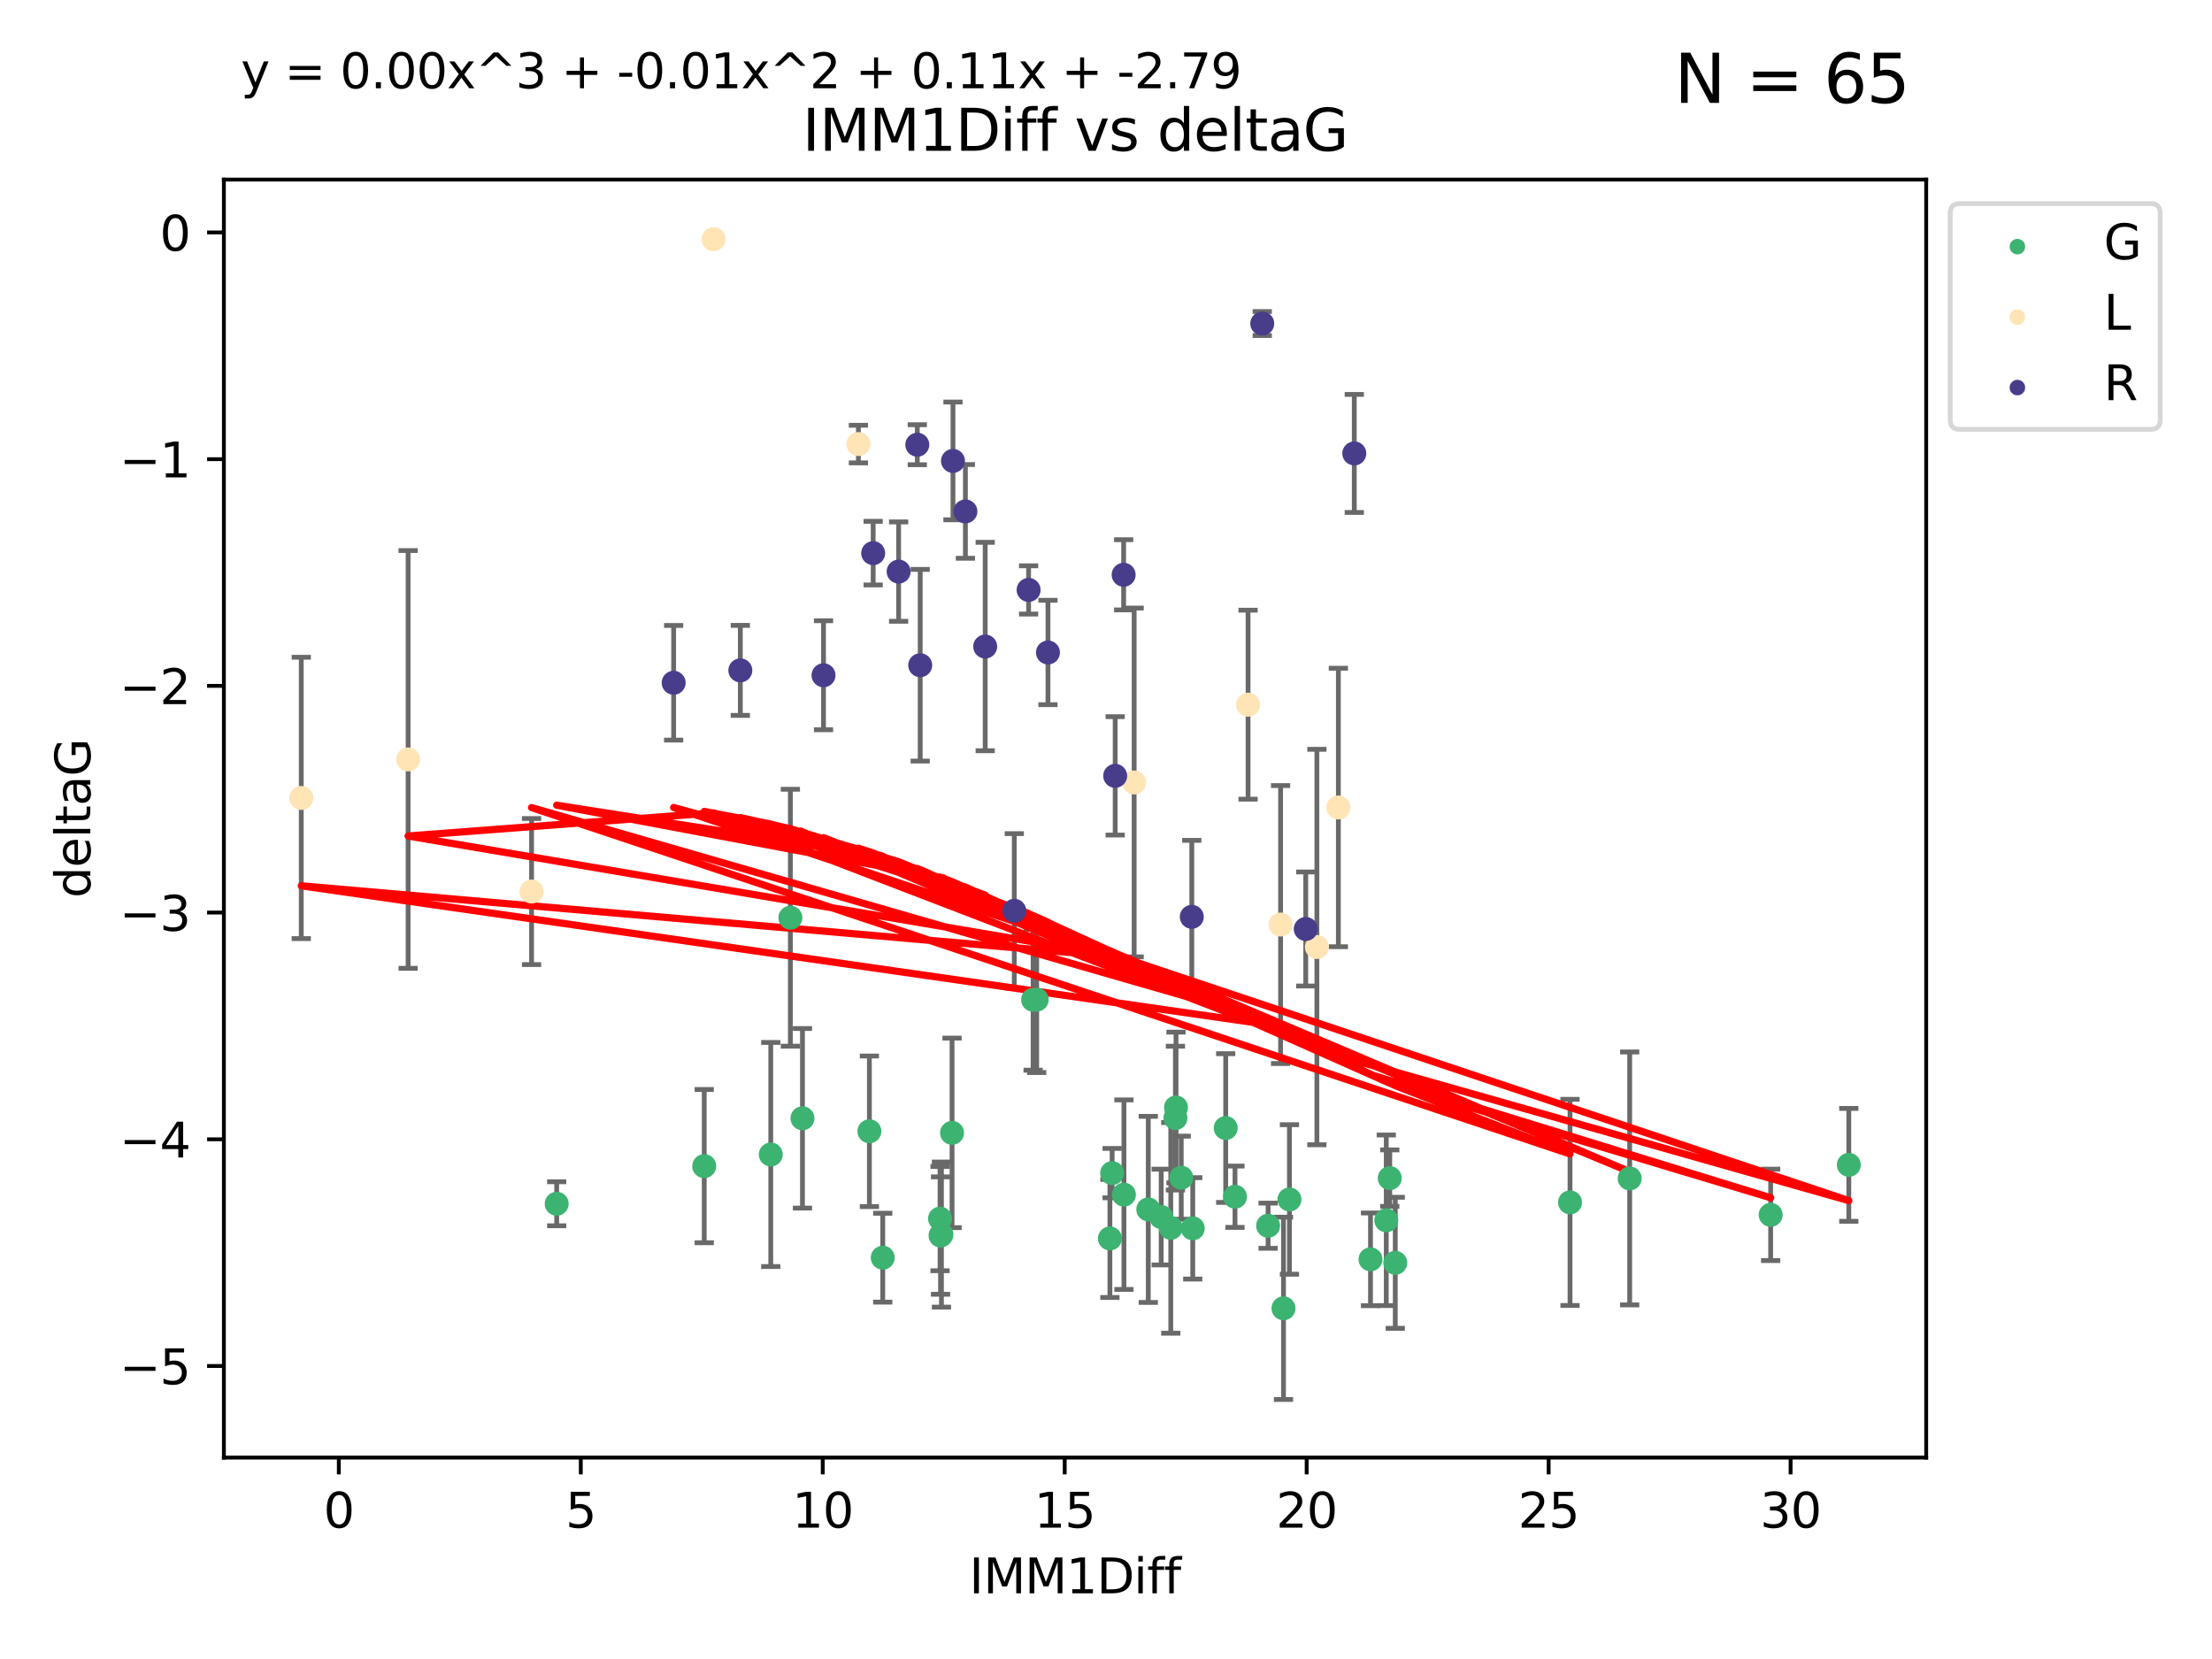 <?xml version="1.0" encoding="utf-8" standalone="no"?>
<!DOCTYPE svg PUBLIC "-//W3C//DTD SVG 1.1//EN"
  "http://www.w3.org/Graphics/SVG/1.1/DTD/svg11.dtd">
<svg xmlns:xlink="http://www.w3.org/1999/xlink" width="460.8pt" height="345.6pt" viewBox="0 0 460.8 345.6" xmlns="http://www.w3.org/2000/svg" version="1.1">
 <defs>
  <style type="text/css">*{stroke-linejoin: round; stroke-linecap: butt}</style>
 </defs>
 <g id="figure_1">
  <g id="patch_1">
   <path d="M 0 345.6 
L 460.8 345.6 
L 460.8 0 
L 0 0 
z
" style="fill: #ffffff"/>
  </g>
  <g id="axes_1">
   <g id="patch_2">
    <path d="M 46.64 303.64 
L 401.26 303.64 
L 401.26 37.411 
L 46.64 37.411 
z
" style="fill: #ffffff"/>
   </g>
   <g id="PathCollection_1">
    <defs>
     <path id="m9e70b635ce" d="M 0 1.118 
C 0.297 1.118 0.581 1 0.791 0.791 
C 1 0.581 1.118 0.297 1.118 0 
C 1.118 -0.297 1 -0.581 0.791 -0.791 
C 0.581 -1 0.297 -1.118 0 -1.118 
C -0.297 -1.118 -0.581 -1 -0.791 -0.791 
C -1 -0.581 -1.118 -0.297 -1.118 0 
C -1.118 0.297 -1 0.581 -0.791 0.791 
C -0.581 1 -0.297 1.118 0 1.118 
z
" style="stroke: #3cb371"/>
    </defs>
    <g clip-path="url(#pdbd3840793)">
     <use xlink:href="#m9e70b635ce" x="196.121" y="257.182" style="fill: #3cb371; stroke: #3cb371"/>
     <use xlink:href="#m9e70b635ce" x="115.967" y="250.768" style="fill: #3cb371; stroke: #3cb371"/>
     <use xlink:href="#m9e70b635ce" x="183.893" y="261.999" style="fill: #3cb371; stroke: #3cb371"/>
     <use xlink:href="#m9e70b635ce" x="160.565" y="240.501" style="fill: #3cb371; stroke: #3cb371"/>
     <use xlink:href="#m9e70b635ce" x="146.704" y="242.922" style="fill: #3cb371; stroke: #3cb371"/>
     <use xlink:href="#m9e70b635ce" x="267.374" y="272.546" style="fill: #3cb371; stroke: #3cb371"/>
     <use xlink:href="#m9e70b635ce" x="239.208" y="251.943" style="fill: #3cb371; stroke: #3cb371"/>
     <use xlink:href="#m9e70b635ce" x="231.677" y="244.382" style="fill: #3cb371; stroke: #3cb371"/>
     <use xlink:href="#m9e70b635ce" x="257.273" y="249.3" style="fill: #3cb371; stroke: #3cb371"/>
     <use xlink:href="#m9e70b635ce" x="327.064" y="250.479" style="fill: #3cb371; stroke: #3cb371"/>
     <use xlink:href="#m9e70b635ce" x="290.661" y="263.065" style="fill: #3cb371; stroke: #3cb371"/>
     <use xlink:href="#m9e70b635ce" x="264.168" y="255.34" style="fill: #3cb371; stroke: #3cb371"/>
     <use xlink:href="#m9e70b635ce" x="195.93" y="257.388" style="fill: #3cb371; stroke: #3cb371"/>
     <use xlink:href="#m9e70b635ce" x="246.073" y="245.332" style="fill: #3cb371; stroke: #3cb371"/>
     <use xlink:href="#m9e70b635ce" x="241.899" y="253.533" style="fill: #3cb371; stroke: #3cb371"/>
     <use xlink:href="#m9e70b635ce" x="268.614" y="249.871" style="fill: #3cb371; stroke: #3cb371"/>
     <use xlink:href="#m9e70b635ce" x="215.961" y="208.243" style="fill: #3cb371; stroke: #3cb371"/>
     <use xlink:href="#m9e70b635ce" x="248.472" y="255.891" style="fill: #3cb371; stroke: #3cb371"/>
     <use xlink:href="#m9e70b635ce" x="243.895" y="255.787" style="fill: #3cb371; stroke: #3cb371"/>
     <use xlink:href="#m9e70b635ce" x="285.5" y="262.342" style="fill: #3cb371; stroke: #3cb371"/>
     <use xlink:href="#m9e70b635ce" x="368.86" y="253.075" style="fill: #3cb371; stroke: #3cb371"/>
     <use xlink:href="#m9e70b635ce" x="289.512" y="245.425" style="fill: #3cb371; stroke: #3cb371"/>
     <use xlink:href="#m9e70b635ce" x="181.111" y="235.668" style="fill: #3cb371; stroke: #3cb371"/>
     <use xlink:href="#m9e70b635ce" x="215.215" y="208.261" style="fill: #3cb371; stroke: #3cb371"/>
     <use xlink:href="#m9e70b635ce" x="234.137" y="248.867" style="fill: #3cb371; stroke: #3cb371"/>
     <use xlink:href="#m9e70b635ce" x="244.984" y="230.71" style="fill: #3cb371; stroke: #3cb371"/>
     <use xlink:href="#m9e70b635ce" x="231.213" y="257.991" style="fill: #3cb371; stroke: #3cb371"/>
     <use xlink:href="#m9e70b635ce" x="288.786" y="254.21" style="fill: #3cb371; stroke: #3cb371"/>
     <use xlink:href="#m9e70b635ce" x="385.141" y="242.66" style="fill: #3cb371; stroke: #3cb371"/>
     <use xlink:href="#m9e70b635ce" x="255.337" y="234.993" style="fill: #3cb371; stroke: #3cb371"/>
     <use xlink:href="#m9e70b635ce" x="244.863" y="232.924" style="fill: #3cb371; stroke: #3cb371"/>
     <use xlink:href="#m9e70b635ce" x="164.648" y="191.178" style="fill: #3cb371; stroke: #3cb371"/>
     <use xlink:href="#m9e70b635ce" x="198.329" y="235.999" style="fill: #3cb371; stroke: #3cb371"/>
     <use xlink:href="#m9e70b635ce" x="195.829" y="253.86" style="fill: #3cb371; stroke: #3cb371"/>
     <use xlink:href="#m9e70b635ce" x="339.494" y="245.49" style="fill: #3cb371; stroke: #3cb371"/>
     <use xlink:href="#m9e70b635ce" x="167.168" y="232.96" style="fill: #3cb371; stroke: #3cb371"/>
    </g>
   </g>
   <g id="PathCollection_2">
    <defs>
     <path id="m21f7afe25b" d="M 0 1.118 
C 0.297 1.118 0.581 1 0.791 0.791 
C 1 0.581 1.118 0.297 1.118 0 
C 1.118 -0.297 1 -0.581 0.791 -0.791 
C 0.581 -1 0.297 -1.118 0 -1.118 
C -0.297 -1.118 -0.581 -1 -0.791 -0.791 
C -1 -0.581 -1.118 -0.297 -1.118 0 
C -1.118 0.297 -1 0.581 -0.791 0.791 
C -0.581 1 -0.297 1.118 0 1.118 
z
" style="stroke: #ffe4b5"/>
    </defs>
    <g clip-path="url(#pdbd3840793)">
     <use xlink:href="#m21f7afe25b" x="110.735" y="185.725" style="fill: #ffe4b5; stroke: #ffe4b5"/>
     <use xlink:href="#m21f7afe25b" x="148.65" y="49.825" style="fill: #ffe4b5; stroke: #ffe4b5"/>
     <use xlink:href="#m21f7afe25b" x="85.018" y="158.203" style="fill: #ffe4b5; stroke: #ffe4b5"/>
     <use xlink:href="#m21f7afe25b" x="62.759" y="166.226" style="fill: #ffe4b5; stroke: #ffe4b5"/>
     <use xlink:href="#m21f7afe25b" x="278.806" y="168.208" style="fill: #ffe4b5; stroke: #ffe4b5"/>
     <use xlink:href="#m21f7afe25b" x="266.769" y="192.599" style="fill: #ffe4b5; stroke: #ffe4b5"/>
     <use xlink:href="#m21f7afe25b" x="274.33" y="197.283" style="fill: #ffe4b5; stroke: #ffe4b5"/>
     <use xlink:href="#m21f7afe25b" x="178.822" y="92.507" style="fill: #ffe4b5; stroke: #ffe4b5"/>
     <use xlink:href="#m21f7afe25b" x="236.264" y="163" style="fill: #ffe4b5; stroke: #ffe4b5"/>
     <use xlink:href="#m21f7afe25b" x="259.995" y="146.798" style="fill: #ffe4b5; stroke: #ffe4b5"/>
    </g>
   </g>
   <g id="PathCollection_3">
    <defs>
     <path id="m0fbc14a17a" d="M 0 1.118 
C 0.297 1.118 0.581 1 0.791 0.791 
C 1 0.581 1.118 0.297 1.118 0 
C 1.118 -0.297 1 -0.581 0.791 -0.791 
C 0.581 -1 0.297 -1.118 0 -1.118 
C -0.297 -1.118 -0.581 -1 -0.791 -0.791 
C -1 -0.581 -1.118 -0.297 -1.118 0 
C -1.118 0.297 -1 0.581 -0.791 0.791 
C -0.581 1 -0.297 1.118 0 1.118 
z
" style="stroke: #483d8b"/>
    </defs>
    <g clip-path="url(#pdbd3840793)">
     <use xlink:href="#m0fbc14a17a" x="262.949" y="67.402" style="fill: #483d8b; stroke: #483d8b"/>
     <use xlink:href="#m0fbc14a17a" x="198.521" y="96.017" style="fill: #483d8b; stroke: #483d8b"/>
     <use xlink:href="#m0fbc14a17a" x="140.333" y="142.234" style="fill: #483d8b; stroke: #483d8b"/>
     <use xlink:href="#m0fbc14a17a" x="201.111" y="106.539" style="fill: #483d8b; stroke: #483d8b"/>
     <use xlink:href="#m0fbc14a17a" x="248.271" y="190.994" style="fill: #483d8b; stroke: #483d8b"/>
     <use xlink:href="#m0fbc14a17a" x="181.897" y="115.228" style="fill: #483d8b; stroke: #483d8b"/>
     <use xlink:href="#m0fbc14a17a" x="205.235" y="134.683" style="fill: #483d8b; stroke: #483d8b"/>
     <use xlink:href="#m0fbc14a17a" x="154.224" y="139.652" style="fill: #483d8b; stroke: #483d8b"/>
     <use xlink:href="#m0fbc14a17a" x="187.2" y="119.074" style="fill: #483d8b; stroke: #483d8b"/>
     <use xlink:href="#m0fbc14a17a" x="218.31" y="135.925" style="fill: #483d8b; stroke: #483d8b"/>
     <use xlink:href="#m0fbc14a17a" x="211.293" y="189.737" style="fill: #483d8b; stroke: #483d8b"/>
     <use xlink:href="#m0fbc14a17a" x="214.277" y="122.892" style="fill: #483d8b; stroke: #483d8b"/>
     <use xlink:href="#m0fbc14a17a" x="234.076" y="119.738" style="fill: #483d8b; stroke: #483d8b"/>
     <use xlink:href="#m0fbc14a17a" x="171.554" y="140.667" style="fill: #483d8b; stroke: #483d8b"/>
     <use xlink:href="#m0fbc14a17a" x="232.312" y="161.626" style="fill: #483d8b; stroke: #483d8b"/>
     <use xlink:href="#m0fbc14a17a" x="282.123" y="94.457" style="fill: #483d8b; stroke: #483d8b"/>
     <use xlink:href="#m0fbc14a17a" x="191.091" y="92.644" style="fill: #483d8b; stroke: #483d8b"/>
     <use xlink:href="#m0fbc14a17a" x="191.696" y="138.582" style="fill: #483d8b; stroke: #483d8b"/>
     <use xlink:href="#m0fbc14a17a" x="272.011" y="193.524" style="fill: #483d8b; stroke: #483d8b"/>
    </g>
   </g>
   <g id="matplotlib.axis_1">
    <g id="xtick_1">
     <g id="line2d_1">
      <defs>
       <path id="m1dc28e6722" d="M 0 0 
L 0 3.5 
" style="stroke: #000000; stroke-width: 0.8"/>
      </defs>
      <g>
       <use xlink:href="#m1dc28e6722" x="70.582" y="303.64" style="stroke: #000000; stroke-width: 0.8"/>
      </g>
     </g>
     <g id="text_1">
      <!-- 0 -->
      <g transform="translate(67.401 318.238)scale(0.1 -0.1)">
       <defs>
        <path id="DejaVuSans-30" d="M 2034 4250 
Q 1547 4250 1301 3770 
Q 1056 3291 1056 2328 
Q 1056 1369 1301 889 
Q 1547 409 2034 409 
Q 2525 409 2770 889 
Q 3016 1369 3016 2328 
Q 3016 3291 2770 3770 
Q 2525 4250 2034 4250 
z
M 2034 4750 
Q 2819 4750 3233 4129 
Q 3647 3509 3647 2328 
Q 3647 1150 3233 529 
Q 2819 -91 2034 -91 
Q 1250 -91 836 529 
Q 422 1150 422 2328 
Q 422 3509 836 4129 
Q 1250 4750 2034 4750 
z
" transform="scale(0.016)"/>
       </defs>
       <use xlink:href="#DejaVuSans-30"/>
      </g>
     </g>
    </g>
    <g id="xtick_2">
     <g id="line2d_2">
      <g>
       <use xlink:href="#m1dc28e6722" x="120.987" y="303.64" style="stroke: #000000; stroke-width: 0.8"/>
      </g>
     </g>
     <g id="text_2">
      <!-- 5 -->
      <g transform="translate(117.806 318.238)scale(0.1 -0.1)">
       <defs>
        <path id="DejaVuSans-35" d="M 691 4666 
L 3169 4666 
L 3169 4134 
L 1269 4134 
L 1269 2991 
Q 1406 3038 1543 3061 
Q 1681 3084 1819 3084 
Q 2600 3084 3056 2656 
Q 3513 2228 3513 1497 
Q 3513 744 3044 326 
Q 2575 -91 1722 -91 
Q 1428 -91 1123 -41 
Q 819 9 494 109 
L 494 744 
Q 775 591 1075 516 
Q 1375 441 1709 441 
Q 2250 441 2565 725 
Q 2881 1009 2881 1497 
Q 2881 1984 2565 2268 
Q 2250 2553 1709 2553 
Q 1456 2553 1204 2497 
Q 953 2441 691 2322 
L 691 4666 
z
" transform="scale(0.016)"/>
       </defs>
       <use xlink:href="#DejaVuSans-35"/>
      </g>
     </g>
    </g>
    <g id="xtick_3">
     <g id="line2d_3">
      <g>
       <use xlink:href="#m1dc28e6722" x="171.392" y="303.64" style="stroke: #000000; stroke-width: 0.8"/>
      </g>
     </g>
     <g id="text_3">
      <!-- 10 -->
      <g transform="translate(165.03 318.238)scale(0.1 -0.1)">
       <defs>
        <path id="DejaVuSans-31" d="M 794 531 
L 1825 531 
L 1825 4091 
L 703 3866 
L 703 4441 
L 1819 4666 
L 2450 4666 
L 2450 531 
L 3481 531 
L 3481 0 
L 794 0 
L 794 531 
z
" transform="scale(0.016)"/>
       </defs>
       <use xlink:href="#DejaVuSans-31"/>
       <use xlink:href="#DejaVuSans-30" x="63.623"/>
      </g>
     </g>
    </g>
    <g id="xtick_4">
     <g id="line2d_4">
      <g>
       <use xlink:href="#m1dc28e6722" x="221.798" y="303.64" style="stroke: #000000; stroke-width: 0.8"/>
      </g>
     </g>
     <g id="text_4">
      <!-- 15 -->
      <g transform="translate(215.435 318.238)scale(0.1 -0.1)">
       <use xlink:href="#DejaVuSans-31"/>
       <use xlink:href="#DejaVuSans-35" x="63.623"/>
      </g>
     </g>
    </g>
    <g id="xtick_5">
     <g id="line2d_5">
      <g>
       <use xlink:href="#m1dc28e6722" x="272.203" y="303.64" style="stroke: #000000; stroke-width: 0.8"/>
      </g>
     </g>
     <g id="text_5">
      <!-- 20 -->
      <g transform="translate(265.84 318.238)scale(0.1 -0.1)">
       <defs>
        <path id="DejaVuSans-32" d="M 1228 531 
L 3431 531 
L 3431 0 
L 469 0 
L 469 531 
Q 828 903 1448 1529 
Q 2069 2156 2228 2338 
Q 2531 2678 2651 2914 
Q 2772 3150 2772 3378 
Q 2772 3750 2511 3984 
Q 2250 4219 1831 4219 
Q 1534 4219 1204 4116 
Q 875 4013 500 3803 
L 500 4441 
Q 881 4594 1212 4672 
Q 1544 4750 1819 4750 
Q 2544 4750 2975 4387 
Q 3406 4025 3406 3419 
Q 3406 3131 3298 2873 
Q 3191 2616 2906 2266 
Q 2828 2175 2409 1742 
Q 1991 1309 1228 531 
z
" transform="scale(0.016)"/>
       </defs>
       <use xlink:href="#DejaVuSans-32"/>
       <use xlink:href="#DejaVuSans-30" x="63.623"/>
      </g>
     </g>
    </g>
    <g id="xtick_6">
     <g id="line2d_6">
      <g>
       <use xlink:href="#m1dc28e6722" x="322.608" y="303.64" style="stroke: #000000; stroke-width: 0.8"/>
      </g>
     </g>
     <g id="text_6">
      <!-- 25 -->
      <g transform="translate(316.246 318.238)scale(0.1 -0.1)">
       <use xlink:href="#DejaVuSans-32"/>
       <use xlink:href="#DejaVuSans-35" x="63.623"/>
      </g>
     </g>
    </g>
    <g id="xtick_7">
     <g id="line2d_7">
      <g>
       <use xlink:href="#m1dc28e6722" x="373.013" y="303.64" style="stroke: #000000; stroke-width: 0.8"/>
      </g>
     </g>
     <g id="text_7">
      <!-- 30 -->
      <g transform="translate(366.651 318.238)scale(0.1 -0.1)">
       <defs>
        <path id="DejaVuSans-33" d="M 2597 2516 
Q 3050 2419 3304 2112 
Q 3559 1806 3559 1356 
Q 3559 666 3084 287 
Q 2609 -91 1734 -91 
Q 1441 -91 1130 -33 
Q 819 25 488 141 
L 488 750 
Q 750 597 1062 519 
Q 1375 441 1716 441 
Q 2309 441 2620 675 
Q 2931 909 2931 1356 
Q 2931 1769 2642 2001 
Q 2353 2234 1838 2234 
L 1294 2234 
L 1294 2753 
L 1863 2753 
Q 2328 2753 2575 2939 
Q 2822 3125 2822 3475 
Q 2822 3834 2567 4026 
Q 2313 4219 1838 4219 
Q 1578 4219 1281 4162 
Q 984 4106 628 3988 
L 628 4550 
Q 988 4650 1302 4700 
Q 1616 4750 1894 4750 
Q 2613 4750 3031 4423 
Q 3450 4097 3450 3541 
Q 3450 3153 3228 2886 
Q 3006 2619 2597 2516 
z
" transform="scale(0.016)"/>
       </defs>
       <use xlink:href="#DejaVuSans-33"/>
       <use xlink:href="#DejaVuSans-30" x="63.623"/>
      </g>
     </g>
    </g>
    <g id="text_8">
     <!-- IMM1Diff -->
     <g transform="translate(201.906 331.917)scale(0.1 -0.1)">
      <defs>
       <path id="DejaVuSans-49" d="M 628 4666 
L 1259 4666 
L 1259 0 
L 628 0 
L 628 4666 
z
" transform="scale(0.016)"/>
       <path id="DejaVuSans-4d" d="M 628 4666 
L 1569 4666 
L 2759 1491 
L 3956 4666 
L 4897 4666 
L 4897 0 
L 4281 0 
L 4281 4097 
L 3078 897 
L 2444 897 
L 1241 4097 
L 1241 0 
L 628 0 
L 628 4666 
z
" transform="scale(0.016)"/>
       <path id="DejaVuSans-44" d="M 1259 4147 
L 1259 519 
L 2022 519 
Q 2988 519 3436 956 
Q 3884 1394 3884 2338 
Q 3884 3275 3436 3711 
Q 2988 4147 2022 4147 
L 1259 4147 
z
M 628 4666 
L 1925 4666 
Q 3281 4666 3915 4102 
Q 4550 3538 4550 2338 
Q 4550 1131 3912 565 
Q 3275 0 1925 0 
L 628 0 
L 628 4666 
z
" transform="scale(0.016)"/>
       <path id="DejaVuSans-69" d="M 603 3500 
L 1178 3500 
L 1178 0 
L 603 0 
L 603 3500 
z
M 603 4863 
L 1178 4863 
L 1178 4134 
L 603 4134 
L 603 4863 
z
" transform="scale(0.016)"/>
       <path id="DejaVuSans-66" d="M 2375 4863 
L 2375 4384 
L 1825 4384 
Q 1516 4384 1395 4259 
Q 1275 4134 1275 3809 
L 1275 3500 
L 2222 3500 
L 2222 3053 
L 1275 3053 
L 1275 0 
L 697 0 
L 697 3053 
L 147 3053 
L 147 3500 
L 697 3500 
L 697 3744 
Q 697 4328 969 4595 
Q 1241 4863 1831 4863 
L 2375 4863 
z
" transform="scale(0.016)"/>
      </defs>
      <use xlink:href="#DejaVuSans-49"/>
      <use xlink:href="#DejaVuSans-4d" x="29.492"/>
      <use xlink:href="#DejaVuSans-4d" x="115.771"/>
      <use xlink:href="#DejaVuSans-31" x="202.051"/>
      <use xlink:href="#DejaVuSans-44" x="265.674"/>
      <use xlink:href="#DejaVuSans-69" x="342.676"/>
      <use xlink:href="#DejaVuSans-66" x="370.459"/>
      <use xlink:href="#DejaVuSans-66" x="405.664"/>
     </g>
    </g>
   </g>
   <g id="matplotlib.axis_2">
    <g id="ytick_1">
     <g id="line2d_8">
      <defs>
       <path id="m0a79c91e76" d="M 0 0 
L -3.5 0 
" style="stroke: #000000; stroke-width: 0.8"/>
      </defs>
      <g>
       <use xlink:href="#m0a79c91e76" x="46.64" y="284.56" style="stroke: #000000; stroke-width: 0.8"/>
      </g>
     </g>
     <g id="text_9">
      <!-- −5 -->
      <g transform="translate(24.898 288.36)scale(0.1 -0.1)">
       <defs>
        <path id="DejaVuSans-2212" d="M 678 2272 
L 4684 2272 
L 4684 1741 
L 678 1741 
L 678 2272 
z
" transform="scale(0.016)"/>
       </defs>
       <use xlink:href="#DejaVuSans-2212"/>
       <use xlink:href="#DejaVuSans-35" x="83.789"/>
      </g>
     </g>
    </g>
    <g id="ytick_2">
     <g id="line2d_9">
      <g>
       <use xlink:href="#m0a79c91e76" x="46.64" y="237.333" style="stroke: #000000; stroke-width: 0.8"/>
      </g>
     </g>
     <g id="text_10">
      <!-- −4 -->
      <g transform="translate(24.898 241.132)scale(0.1 -0.1)">
       <defs>
        <path id="DejaVuSans-34" d="M 2419 4116 
L 825 1625 
L 2419 1625 
L 2419 4116 
z
M 2253 4666 
L 3047 4666 
L 3047 1625 
L 3713 1625 
L 3713 1100 
L 3047 1100 
L 3047 0 
L 2419 0 
L 2419 1100 
L 313 1100 
L 313 1709 
L 2253 4666 
z
" transform="scale(0.016)"/>
       </defs>
       <use xlink:href="#DejaVuSans-2212"/>
       <use xlink:href="#DejaVuSans-34" x="83.789"/>
      </g>
     </g>
    </g>
    <g id="ytick_3">
     <g id="line2d_10">
      <g>
       <use xlink:href="#m0a79c91e76" x="46.64" y="190.106" style="stroke: #000000; stroke-width: 0.8"/>
      </g>
     </g>
     <g id="text_11">
      <!-- −3 -->
      <g transform="translate(24.898 193.905)scale(0.1 -0.1)">
       <use xlink:href="#DejaVuSans-2212"/>
       <use xlink:href="#DejaVuSans-33" x="83.789"/>
      </g>
     </g>
    </g>
    <g id="ytick_4">
     <g id="line2d_11">
      <g>
       <use xlink:href="#m0a79c91e76" x="46.64" y="142.878" style="stroke: #000000; stroke-width: 0.8"/>
      </g>
     </g>
     <g id="text_12">
      <!-- −2 -->
      <g transform="translate(24.898 146.677)scale(0.1 -0.1)">
       <use xlink:href="#DejaVuSans-2212"/>
       <use xlink:href="#DejaVuSans-32" x="83.789"/>
      </g>
     </g>
    </g>
    <g id="ytick_5">
     <g id="line2d_12">
      <g>
       <use xlink:href="#m0a79c91e76" x="46.64" y="95.651" style="stroke: #000000; stroke-width: 0.8"/>
      </g>
     </g>
     <g id="text_13">
      <!-- −1 -->
      <g transform="translate(24.898 99.45)scale(0.1 -0.1)">
       <use xlink:href="#DejaVuSans-2212"/>
       <use xlink:href="#DejaVuSans-31" x="83.789"/>
      </g>
     </g>
    </g>
    <g id="ytick_6">
     <g id="line2d_13">
      <g>
       <use xlink:href="#m0a79c91e76" x="46.64" y="48.423" style="stroke: #000000; stroke-width: 0.8"/>
      </g>
     </g>
     <g id="text_14">
      <!-- 0 -->
      <g transform="translate(33.278 52.223)scale(0.1 -0.1)">
       <use xlink:href="#DejaVuSans-30"/>
      </g>
     </g>
    </g>
    <g id="text_15">
     <!-- deltaG -->
     <g transform="translate(18.818 187.064)rotate(-90)scale(0.1 -0.1)">
      <defs>
       <path id="DejaVuSans-64" d="M 2906 2969 
L 2906 4863 
L 3481 4863 
L 3481 0 
L 2906 0 
L 2906 525 
Q 2725 213 2448 61 
Q 2172 -91 1784 -91 
Q 1150 -91 751 415 
Q 353 922 353 1747 
Q 353 2572 751 3078 
Q 1150 3584 1784 3584 
Q 2172 3584 2448 3432 
Q 2725 3281 2906 2969 
z
M 947 1747 
Q 947 1113 1208 752 
Q 1469 391 1925 391 
Q 2381 391 2643 752 
Q 2906 1113 2906 1747 
Q 2906 2381 2643 2742 
Q 2381 3103 1925 3103 
Q 1469 3103 1208 2742 
Q 947 2381 947 1747 
z
" transform="scale(0.016)"/>
       <path id="DejaVuSans-65" d="M 3597 1894 
L 3597 1613 
L 953 1613 
Q 991 1019 1311 708 
Q 1631 397 2203 397 
Q 2534 397 2845 478 
Q 3156 559 3463 722 
L 3463 178 
Q 3153 47 2828 -22 
Q 2503 -91 2169 -91 
Q 1331 -91 842 396 
Q 353 884 353 1716 
Q 353 2575 817 3079 
Q 1281 3584 2069 3584 
Q 2775 3584 3186 3129 
Q 3597 2675 3597 1894 
z
M 3022 2063 
Q 3016 2534 2758 2815 
Q 2500 3097 2075 3097 
Q 1594 3097 1305 2825 
Q 1016 2553 972 2059 
L 3022 2063 
z
" transform="scale(0.016)"/>
       <path id="DejaVuSans-6c" d="M 603 4863 
L 1178 4863 
L 1178 0 
L 603 0 
L 603 4863 
z
" transform="scale(0.016)"/>
       <path id="DejaVuSans-74" d="M 1172 4494 
L 1172 3500 
L 2356 3500 
L 2356 3053 
L 1172 3053 
L 1172 1153 
Q 1172 725 1289 603 
Q 1406 481 1766 481 
L 2356 481 
L 2356 0 
L 1766 0 
Q 1100 0 847 248 
Q 594 497 594 1153 
L 594 3053 
L 172 3053 
L 172 3500 
L 594 3500 
L 594 4494 
L 1172 4494 
z
" transform="scale(0.016)"/>
       <path id="DejaVuSans-61" d="M 2194 1759 
Q 1497 1759 1228 1600 
Q 959 1441 959 1056 
Q 959 750 1161 570 
Q 1363 391 1709 391 
Q 2188 391 2477 730 
Q 2766 1069 2766 1631 
L 2766 1759 
L 2194 1759 
z
M 3341 1997 
L 3341 0 
L 2766 0 
L 2766 531 
Q 2569 213 2275 61 
Q 1981 -91 1556 -91 
Q 1019 -91 701 211 
Q 384 513 384 1019 
Q 384 1609 779 1909 
Q 1175 2209 1959 2209 
L 2766 2209 
L 2766 2266 
Q 2766 2663 2505 2880 
Q 2244 3097 1772 3097 
Q 1472 3097 1187 3025 
Q 903 2953 641 2809 
L 641 3341 
Q 956 3463 1253 3523 
Q 1550 3584 1831 3584 
Q 2591 3584 2966 3190 
Q 3341 2797 3341 1997 
z
" transform="scale(0.016)"/>
       <path id="DejaVuSans-47" d="M 3809 666 
L 3809 1919 
L 2778 1919 
L 2778 2438 
L 4434 2438 
L 4434 434 
Q 4069 175 3628 42 
Q 3188 -91 2688 -91 
Q 1594 -91 976 548 
Q 359 1188 359 2328 
Q 359 3472 976 4111 
Q 1594 4750 2688 4750 
Q 3144 4750 3555 4637 
Q 3966 4525 4313 4306 
L 4313 3634 
Q 3963 3931 3569 4081 
Q 3175 4231 2741 4231 
Q 1884 4231 1454 3753 
Q 1025 3275 1025 2328 
Q 1025 1384 1454 906 
Q 1884 428 2741 428 
Q 3075 428 3337 486 
Q 3600 544 3809 666 
z
" transform="scale(0.016)"/>
      </defs>
      <use xlink:href="#DejaVuSans-64"/>
      <use xlink:href="#DejaVuSans-65" x="63.477"/>
      <use xlink:href="#DejaVuSans-6c" x="125"/>
      <use xlink:href="#DejaVuSans-74" x="152.783"/>
      <use xlink:href="#DejaVuSans-61" x="191.992"/>
      <use xlink:href="#DejaVuSans-47" x="253.271"/>
     </g>
    </g>
   </g>
   <g id="LineCollection_1">
    <path d="M 196.121 272.296 
L 196.121 242.068 
" clip-path="url(#pdbd3840793)" style="fill: none; stroke: #696969"/>
    <path d="M 115.967 255.351 
L 115.967 246.184 
" clip-path="url(#pdbd3840793)" style="fill: none; stroke: #696969"/>
    <path d="M 183.893 271.258 
L 183.893 252.74 
" clip-path="url(#pdbd3840793)" style="fill: none; stroke: #696969"/>
    <path d="M 160.565 263.84 
L 160.565 217.163 
" clip-path="url(#pdbd3840793)" style="fill: none; stroke: #696969"/>
    <path d="M 146.704 258.884 
L 146.704 226.961 
" clip-path="url(#pdbd3840793)" style="fill: none; stroke: #696969"/>
    <path d="M 267.374 291.539 
L 267.374 253.554 
" clip-path="url(#pdbd3840793)" style="fill: none; stroke: #696969"/>
    <path d="M 239.208 271.328 
L 239.208 232.557 
" clip-path="url(#pdbd3840793)" style="fill: none; stroke: #696969"/>
    <path d="M 231.677 249.527 
L 231.677 239.237 
" clip-path="url(#pdbd3840793)" style="fill: none; stroke: #696969"/>
    <path d="M 257.273 255.687 
L 257.273 242.912 
" clip-path="url(#pdbd3840793)" style="fill: none; stroke: #696969"/>
    <path d="M 327.064 271.953 
L 327.064 229.006 
" clip-path="url(#pdbd3840793)" style="fill: none; stroke: #696969"/>
    <path d="M 290.661 276.714 
L 290.661 249.415 
" clip-path="url(#pdbd3840793)" style="fill: none; stroke: #696969"/>
    <path d="M 264.168 260.046 
L 264.168 250.634 
" clip-path="url(#pdbd3840793)" style="fill: none; stroke: #696969"/>
    <path d="M 195.93 269.616 
L 195.93 245.16 
" clip-path="url(#pdbd3840793)" style="fill: none; stroke: #696969"/>
    <path d="M 246.073 253.984 
L 246.073 236.68 
" clip-path="url(#pdbd3840793)" style="fill: none; stroke: #696969"/>
    <path d="M 241.899 263.506 
L 241.899 243.559 
" clip-path="url(#pdbd3840793)" style="fill: none; stroke: #696969"/>
    <path d="M 268.614 265.445 
L 268.614 234.297 
" clip-path="url(#pdbd3840793)" style="fill: none; stroke: #696969"/>
    <path d="M 215.961 223.434 
L 215.961 193.052 
" clip-path="url(#pdbd3840793)" style="fill: none; stroke: #696969"/>
    <path d="M 248.472 266.454 
L 248.472 245.329 
" clip-path="url(#pdbd3840793)" style="fill: none; stroke: #696969"/>
    <path d="M 243.895 277.735 
L 243.895 233.84 
" clip-path="url(#pdbd3840793)" style="fill: none; stroke: #696969"/>
    <path d="M 285.5 272.002 
L 285.5 252.682 
" clip-path="url(#pdbd3840793)" style="fill: none; stroke: #696969"/>
    <path d="M 368.86 262.599 
L 368.86 243.552 
" clip-path="url(#pdbd3840793)" style="fill: none; stroke: #696969"/>
    <path d="M 289.512 251.305 
L 289.512 239.545 
" clip-path="url(#pdbd3840793)" style="fill: none; stroke: #696969"/>
    <path d="M 181.111 251.35 
L 181.111 219.987 
" clip-path="url(#pdbd3840793)" style="fill: none; stroke: #696969"/>
    <path d="M 215.215 222.943 
L 215.215 193.58 
" clip-path="url(#pdbd3840793)" style="fill: none; stroke: #696969"/>
    <path d="M 234.137 268.609 
L 234.137 229.125 
" clip-path="url(#pdbd3840793)" style="fill: none; stroke: #696969"/>
    <path d="M 244.984 246.412 
L 244.984 215.007 
" clip-path="url(#pdbd3840793)" style="fill: none; stroke: #696969"/>
    <path d="M 231.213 270.285 
L 231.213 245.697 
" clip-path="url(#pdbd3840793)" style="fill: none; stroke: #696969"/>
    <path d="M 288.786 271.98 
L 288.786 236.439 
" clip-path="url(#pdbd3840793)" style="fill: none; stroke: #696969"/>
    <path d="M 385.141 254.419 
L 385.141 230.902 
" clip-path="url(#pdbd3840793)" style="fill: none; stroke: #696969"/>
    <path d="M 255.337 250.487 
L 255.337 219.499 
" clip-path="url(#pdbd3840793)" style="fill: none; stroke: #696969"/>
    <path d="M 244.863 247.9 
L 244.863 217.947 
" clip-path="url(#pdbd3840793)" style="fill: none; stroke: #696969"/>
    <path d="M 164.648 217.938 
L 164.648 164.418 
" clip-path="url(#pdbd3840793)" style="fill: none; stroke: #696969"/>
    <path d="M 198.329 255.74 
L 198.329 216.257 
" clip-path="url(#pdbd3840793)" style="fill: none; stroke: #696969"/>
    <path d="M 195.829 264.71 
L 195.829 243.009 
" clip-path="url(#pdbd3840793)" style="fill: none; stroke: #696969"/>
    <path d="M 339.494 271.836 
L 339.494 219.145 
" clip-path="url(#pdbd3840793)" style="fill: none; stroke: #696969"/>
    <path d="M 167.168 251.662 
L 167.168 214.257 
" clip-path="url(#pdbd3840793)" style="fill: none; stroke: #696969"/>
   </g>
   <g id="line2d_14">
    <defs>
     <path id="m9c2cac95d3" d="M 2 0 
L -2 -0 
" style="stroke: #696969"/>
    </defs>
    <g clip-path="url(#pdbd3840793)">
     <use xlink:href="#m9c2cac95d3" x="196.121" y="272.296" style="fill: #696969; stroke: #696969"/>
     <use xlink:href="#m9c2cac95d3" x="115.967" y="255.351" style="fill: #696969; stroke: #696969"/>
     <use xlink:href="#m9c2cac95d3" x="183.893" y="271.258" style="fill: #696969; stroke: #696969"/>
     <use xlink:href="#m9c2cac95d3" x="160.565" y="263.84" style="fill: #696969; stroke: #696969"/>
     <use xlink:href="#m9c2cac95d3" x="146.704" y="258.884" style="fill: #696969; stroke: #696969"/>
     <use xlink:href="#m9c2cac95d3" x="267.374" y="291.539" style="fill: #696969; stroke: #696969"/>
     <use xlink:href="#m9c2cac95d3" x="239.208" y="271.328" style="fill: #696969; stroke: #696969"/>
     <use xlink:href="#m9c2cac95d3" x="231.677" y="249.527" style="fill: #696969; stroke: #696969"/>
     <use xlink:href="#m9c2cac95d3" x="257.273" y="255.687" style="fill: #696969; stroke: #696969"/>
     <use xlink:href="#m9c2cac95d3" x="327.064" y="271.953" style="fill: #696969; stroke: #696969"/>
     <use xlink:href="#m9c2cac95d3" x="290.661" y="276.714" style="fill: #696969; stroke: #696969"/>
     <use xlink:href="#m9c2cac95d3" x="264.168" y="260.046" style="fill: #696969; stroke: #696969"/>
     <use xlink:href="#m9c2cac95d3" x="195.93" y="269.616" style="fill: #696969; stroke: #696969"/>
     <use xlink:href="#m9c2cac95d3" x="246.073" y="253.984" style="fill: #696969; stroke: #696969"/>
     <use xlink:href="#m9c2cac95d3" x="241.899" y="263.506" style="fill: #696969; stroke: #696969"/>
     <use xlink:href="#m9c2cac95d3" x="268.614" y="265.445" style="fill: #696969; stroke: #696969"/>
     <use xlink:href="#m9c2cac95d3" x="215.961" y="223.434" style="fill: #696969; stroke: #696969"/>
     <use xlink:href="#m9c2cac95d3" x="248.472" y="266.454" style="fill: #696969; stroke: #696969"/>
     <use xlink:href="#m9c2cac95d3" x="243.895" y="277.735" style="fill: #696969; stroke: #696969"/>
     <use xlink:href="#m9c2cac95d3" x="285.5" y="272.002" style="fill: #696969; stroke: #696969"/>
     <use xlink:href="#m9c2cac95d3" x="368.86" y="262.599" style="fill: #696969; stroke: #696969"/>
     <use xlink:href="#m9c2cac95d3" x="289.512" y="251.305" style="fill: #696969; stroke: #696969"/>
     <use xlink:href="#m9c2cac95d3" x="181.111" y="251.35" style="fill: #696969; stroke: #696969"/>
     <use xlink:href="#m9c2cac95d3" x="215.215" y="222.943" style="fill: #696969; stroke: #696969"/>
     <use xlink:href="#m9c2cac95d3" x="234.137" y="268.609" style="fill: #696969; stroke: #696969"/>
     <use xlink:href="#m9c2cac95d3" x="244.984" y="246.412" style="fill: #696969; stroke: #696969"/>
     <use xlink:href="#m9c2cac95d3" x="231.213" y="270.285" style="fill: #696969; stroke: #696969"/>
     <use xlink:href="#m9c2cac95d3" x="288.786" y="271.98" style="fill: #696969; stroke: #696969"/>
     <use xlink:href="#m9c2cac95d3" x="385.141" y="254.419" style="fill: #696969; stroke: #696969"/>
     <use xlink:href="#m9c2cac95d3" x="255.337" y="250.487" style="fill: #696969; stroke: #696969"/>
     <use xlink:href="#m9c2cac95d3" x="244.863" y="247.9" style="fill: #696969; stroke: #696969"/>
     <use xlink:href="#m9c2cac95d3" x="164.648" y="217.938" style="fill: #696969; stroke: #696969"/>
     <use xlink:href="#m9c2cac95d3" x="198.329" y="255.74" style="fill: #696969; stroke: #696969"/>
     <use xlink:href="#m9c2cac95d3" x="195.829" y="264.71" style="fill: #696969; stroke: #696969"/>
     <use xlink:href="#m9c2cac95d3" x="339.494" y="271.836" style="fill: #696969; stroke: #696969"/>
     <use xlink:href="#m9c2cac95d3" x="167.168" y="251.662" style="fill: #696969; stroke: #696969"/>
    </g>
   </g>
   <g id="line2d_15">
    <g clip-path="url(#pdbd3840793)">
     <use xlink:href="#m9c2cac95d3" x="196.121" y="242.068" style="fill: #696969; stroke: #696969"/>
     <use xlink:href="#m9c2cac95d3" x="115.967" y="246.184" style="fill: #696969; stroke: #696969"/>
     <use xlink:href="#m9c2cac95d3" x="183.893" y="252.74" style="fill: #696969; stroke: #696969"/>
     <use xlink:href="#m9c2cac95d3" x="160.565" y="217.163" style="fill: #696969; stroke: #696969"/>
     <use xlink:href="#m9c2cac95d3" x="146.704" y="226.961" style="fill: #696969; stroke: #696969"/>
     <use xlink:href="#m9c2cac95d3" x="267.374" y="253.554" style="fill: #696969; stroke: #696969"/>
     <use xlink:href="#m9c2cac95d3" x="239.208" y="232.557" style="fill: #696969; stroke: #696969"/>
     <use xlink:href="#m9c2cac95d3" x="231.677" y="239.237" style="fill: #696969; stroke: #696969"/>
     <use xlink:href="#m9c2cac95d3" x="257.273" y="242.912" style="fill: #696969; stroke: #696969"/>
     <use xlink:href="#m9c2cac95d3" x="327.064" y="229.006" style="fill: #696969; stroke: #696969"/>
     <use xlink:href="#m9c2cac95d3" x="290.661" y="249.415" style="fill: #696969; stroke: #696969"/>
     <use xlink:href="#m9c2cac95d3" x="264.168" y="250.634" style="fill: #696969; stroke: #696969"/>
     <use xlink:href="#m9c2cac95d3" x="195.93" y="245.16" style="fill: #696969; stroke: #696969"/>
     <use xlink:href="#m9c2cac95d3" x="246.073" y="236.68" style="fill: #696969; stroke: #696969"/>
     <use xlink:href="#m9c2cac95d3" x="241.899" y="243.559" style="fill: #696969; stroke: #696969"/>
     <use xlink:href="#m9c2cac95d3" x="268.614" y="234.297" style="fill: #696969; stroke: #696969"/>
     <use xlink:href="#m9c2cac95d3" x="215.961" y="193.052" style="fill: #696969; stroke: #696969"/>
     <use xlink:href="#m9c2cac95d3" x="248.472" y="245.329" style="fill: #696969; stroke: #696969"/>
     <use xlink:href="#m9c2cac95d3" x="243.895" y="233.84" style="fill: #696969; stroke: #696969"/>
     <use xlink:href="#m9c2cac95d3" x="285.5" y="252.682" style="fill: #696969; stroke: #696969"/>
     <use xlink:href="#m9c2cac95d3" x="368.86" y="243.552" style="fill: #696969; stroke: #696969"/>
     <use xlink:href="#m9c2cac95d3" x="289.512" y="239.545" style="fill: #696969; stroke: #696969"/>
     <use xlink:href="#m9c2cac95d3" x="181.111" y="219.987" style="fill: #696969; stroke: #696969"/>
     <use xlink:href="#m9c2cac95d3" x="215.215" y="193.58" style="fill: #696969; stroke: #696969"/>
     <use xlink:href="#m9c2cac95d3" x="234.137" y="229.125" style="fill: #696969; stroke: #696969"/>
     <use xlink:href="#m9c2cac95d3" x="244.984" y="215.007" style="fill: #696969; stroke: #696969"/>
     <use xlink:href="#m9c2cac95d3" x="231.213" y="245.697" style="fill: #696969; stroke: #696969"/>
     <use xlink:href="#m9c2cac95d3" x="288.786" y="236.439" style="fill: #696969; stroke: #696969"/>
     <use xlink:href="#m9c2cac95d3" x="385.141" y="230.902" style="fill: #696969; stroke: #696969"/>
     <use xlink:href="#m9c2cac95d3" x="255.337" y="219.499" style="fill: #696969; stroke: #696969"/>
     <use xlink:href="#m9c2cac95d3" x="244.863" y="217.947" style="fill: #696969; stroke: #696969"/>
     <use xlink:href="#m9c2cac95d3" x="164.648" y="164.418" style="fill: #696969; stroke: #696969"/>
     <use xlink:href="#m9c2cac95d3" x="198.329" y="216.257" style="fill: #696969; stroke: #696969"/>
     <use xlink:href="#m9c2cac95d3" x="195.829" y="243.009" style="fill: #696969; stroke: #696969"/>
     <use xlink:href="#m9c2cac95d3" x="339.494" y="219.145" style="fill: #696969; stroke: #696969"/>
     <use xlink:href="#m9c2cac95d3" x="167.168" y="214.257" style="fill: #696969; stroke: #696969"/>
    </g>
   </g>
   <g id="LineCollection_2">
    <path d="M 110.735 200.937 
L 110.735 170.512 
" clip-path="url(#pdbd3840793)" style="fill: none; stroke: #696969"/>
    <path d="M 148.65 50.137 
L 148.65 49.513 
" clip-path="url(#pdbd3840793)" style="fill: none; stroke: #696969"/>
    <path d="M 85.018 201.718 
L 85.018 114.688 
" clip-path="url(#pdbd3840793)" style="fill: none; stroke: #696969"/>
    <path d="M 62.759 195.528 
L 62.759 136.923 
" clip-path="url(#pdbd3840793)" style="fill: none; stroke: #696969"/>
    <path d="M 278.806 197.214 
L 278.806 139.202 
" clip-path="url(#pdbd3840793)" style="fill: none; stroke: #696969"/>
    <path d="M 266.769 221.554 
L 266.769 163.643 
" clip-path="url(#pdbd3840793)" style="fill: none; stroke: #696969"/>
    <path d="M 274.33 238.471 
L 274.33 156.095 
" clip-path="url(#pdbd3840793)" style="fill: none; stroke: #696969"/>
    <path d="M 178.822 96.423 
L 178.822 88.592 
" clip-path="url(#pdbd3840793)" style="fill: none; stroke: #696969"/>
    <path d="M 236.264 199.33 
L 236.264 126.67 
" clip-path="url(#pdbd3840793)" style="fill: none; stroke: #696969"/>
    <path d="M 259.995 166.48 
L 259.995 127.115 
" clip-path="url(#pdbd3840793)" style="fill: none; stroke: #696969"/>
   </g>
   <g id="line2d_16">
    <g clip-path="url(#pdbd3840793)">
     <use xlink:href="#m9c2cac95d3" x="110.735" y="200.937" style="fill: #696969; stroke: #696969"/>
     <use xlink:href="#m9c2cac95d3" x="148.65" y="50.137" style="fill: #696969; stroke: #696969"/>
     <use xlink:href="#m9c2cac95d3" x="85.018" y="201.718" style="fill: #696969; stroke: #696969"/>
     <use xlink:href="#m9c2cac95d3" x="62.759" y="195.528" style="fill: #696969; stroke: #696969"/>
     <use xlink:href="#m9c2cac95d3" x="278.806" y="197.214" style="fill: #696969; stroke: #696969"/>
     <use xlink:href="#m9c2cac95d3" x="266.769" y="221.554" style="fill: #696969; stroke: #696969"/>
     <use xlink:href="#m9c2cac95d3" x="274.33" y="238.471" style="fill: #696969; stroke: #696969"/>
     <use xlink:href="#m9c2cac95d3" x="178.822" y="96.423" style="fill: #696969; stroke: #696969"/>
     <use xlink:href="#m9c2cac95d3" x="236.264" y="199.33" style="fill: #696969; stroke: #696969"/>
     <use xlink:href="#m9c2cac95d3" x="259.995" y="166.48" style="fill: #696969; stroke: #696969"/>
    </g>
   </g>
   <g id="line2d_17">
    <g clip-path="url(#pdbd3840793)">
     <use xlink:href="#m9c2cac95d3" x="110.735" y="170.512" style="fill: #696969; stroke: #696969"/>
     <use xlink:href="#m9c2cac95d3" x="148.65" y="49.513" style="fill: #696969; stroke: #696969"/>
     <use xlink:href="#m9c2cac95d3" x="85.018" y="114.688" style="fill: #696969; stroke: #696969"/>
     <use xlink:href="#m9c2cac95d3" x="62.759" y="136.923" style="fill: #696969; stroke: #696969"/>
     <use xlink:href="#m9c2cac95d3" x="278.806" y="139.202" style="fill: #696969; stroke: #696969"/>
     <use xlink:href="#m9c2cac95d3" x="266.769" y="163.643" style="fill: #696969; stroke: #696969"/>
     <use xlink:href="#m9c2cac95d3" x="274.33" y="156.095" style="fill: #696969; stroke: #696969"/>
     <use xlink:href="#m9c2cac95d3" x="178.822" y="88.592" style="fill: #696969; stroke: #696969"/>
     <use xlink:href="#m9c2cac95d3" x="236.264" y="126.67" style="fill: #696969; stroke: #696969"/>
     <use xlink:href="#m9c2cac95d3" x="259.995" y="127.115" style="fill: #696969; stroke: #696969"/>
    </g>
   </g>
   <g id="LineCollection_3">
    <path d="M 262.949 69.902 
L 262.949 64.902 
" clip-path="url(#pdbd3840793)" style="fill: none; stroke: #696969"/>
    <path d="M 198.521 108.281 
L 198.521 83.752 
" clip-path="url(#pdbd3840793)" style="fill: none; stroke: #696969"/>
    <path d="M 140.333 154.175 
L 140.333 130.293 
" clip-path="url(#pdbd3840793)" style="fill: none; stroke: #696969"/>
    <path d="M 201.111 116.299 
L 201.111 96.778 
" clip-path="url(#pdbd3840793)" style="fill: none; stroke: #696969"/>
    <path d="M 248.271 206.925 
L 248.271 175.064 
" clip-path="url(#pdbd3840793)" style="fill: none; stroke: #696969"/>
    <path d="M 181.897 121.857 
L 181.897 108.6 
" clip-path="url(#pdbd3840793)" style="fill: none; stroke: #696969"/>
    <path d="M 205.235 156.391 
L 205.235 112.975 
" clip-path="url(#pdbd3840793)" style="fill: none; stroke: #696969"/>
    <path d="M 154.224 149.028 
L 154.224 130.277 
" clip-path="url(#pdbd3840793)" style="fill: none; stroke: #696969"/>
    <path d="M 187.2 129.423 
L 187.2 108.724 
" clip-path="url(#pdbd3840793)" style="fill: none; stroke: #696969"/>
    <path d="M 218.31 146.798 
L 218.31 125.052 
" clip-path="url(#pdbd3840793)" style="fill: none; stroke: #696969"/>
    <path d="M 211.293 205.813 
L 211.293 173.661 
" clip-path="url(#pdbd3840793)" style="fill: none; stroke: #696969"/>
    <path d="M 214.277 127.919 
L 214.277 117.865 
" clip-path="url(#pdbd3840793)" style="fill: none; stroke: #696969"/>
    <path d="M 234.076 127.048 
L 234.076 112.428 
" clip-path="url(#pdbd3840793)" style="fill: none; stroke: #696969"/>
    <path d="M 171.554 152.021 
L 171.554 129.313 
" clip-path="url(#pdbd3840793)" style="fill: none; stroke: #696969"/>
    <path d="M 232.312 173.954 
L 232.312 149.297 
" clip-path="url(#pdbd3840793)" style="fill: none; stroke: #696969"/>
    <path d="M 282.123 106.753 
L 282.123 82.161 
" clip-path="url(#pdbd3840793)" style="fill: none; stroke: #696969"/>
    <path d="M 191.091 96.814 
L 191.091 88.474 
" clip-path="url(#pdbd3840793)" style="fill: none; stroke: #696969"/>
    <path d="M 191.696 158.549 
L 191.696 118.615 
" clip-path="url(#pdbd3840793)" style="fill: none; stroke: #696969"/>
    <path d="M 272.011 205.401 
L 272.011 181.647 
" clip-path="url(#pdbd3840793)" style="fill: none; stroke: #696969"/>
   </g>
   <g id="line2d_18">
    <g clip-path="url(#pdbd3840793)">
     <use xlink:href="#m9c2cac95d3" x="262.949" y="69.902" style="fill: #696969; stroke: #696969"/>
     <use xlink:href="#m9c2cac95d3" x="198.521" y="108.281" style="fill: #696969; stroke: #696969"/>
     <use xlink:href="#m9c2cac95d3" x="140.333" y="154.175" style="fill: #696969; stroke: #696969"/>
     <use xlink:href="#m9c2cac95d3" x="201.111" y="116.299" style="fill: #696969; stroke: #696969"/>
     <use xlink:href="#m9c2cac95d3" x="248.271" y="206.925" style="fill: #696969; stroke: #696969"/>
     <use xlink:href="#m9c2cac95d3" x="181.897" y="121.857" style="fill: #696969; stroke: #696969"/>
     <use xlink:href="#m9c2cac95d3" x="205.235" y="156.391" style="fill: #696969; stroke: #696969"/>
     <use xlink:href="#m9c2cac95d3" x="154.224" y="149.028" style="fill: #696969; stroke: #696969"/>
     <use xlink:href="#m9c2cac95d3" x="187.2" y="129.423" style="fill: #696969; stroke: #696969"/>
     <use xlink:href="#m9c2cac95d3" x="218.31" y="146.798" style="fill: #696969; stroke: #696969"/>
     <use xlink:href="#m9c2cac95d3" x="211.293" y="205.813" style="fill: #696969; stroke: #696969"/>
     <use xlink:href="#m9c2cac95d3" x="214.277" y="127.919" style="fill: #696969; stroke: #696969"/>
     <use xlink:href="#m9c2cac95d3" x="234.076" y="127.048" style="fill: #696969; stroke: #696969"/>
     <use xlink:href="#m9c2cac95d3" x="171.554" y="152.021" style="fill: #696969; stroke: #696969"/>
     <use xlink:href="#m9c2cac95d3" x="232.312" y="173.954" style="fill: #696969; stroke: #696969"/>
     <use xlink:href="#m9c2cac95d3" x="282.123" y="106.753" style="fill: #696969; stroke: #696969"/>
     <use xlink:href="#m9c2cac95d3" x="191.091" y="96.814" style="fill: #696969; stroke: #696969"/>
     <use xlink:href="#m9c2cac95d3" x="191.696" y="158.549" style="fill: #696969; stroke: #696969"/>
     <use xlink:href="#m9c2cac95d3" x="272.011" y="205.401" style="fill: #696969; stroke: #696969"/>
    </g>
   </g>
   <g id="line2d_19">
    <g clip-path="url(#pdbd3840793)">
     <use xlink:href="#m9c2cac95d3" x="262.949" y="64.902" style="fill: #696969; stroke: #696969"/>
     <use xlink:href="#m9c2cac95d3" x="198.521" y="83.752" style="fill: #696969; stroke: #696969"/>
     <use xlink:href="#m9c2cac95d3" x="140.333" y="130.293" style="fill: #696969; stroke: #696969"/>
     <use xlink:href="#m9c2cac95d3" x="201.111" y="96.778" style="fill: #696969; stroke: #696969"/>
     <use xlink:href="#m9c2cac95d3" x="248.271" y="175.064" style="fill: #696969; stroke: #696969"/>
     <use xlink:href="#m9c2cac95d3" x="181.897" y="108.6" style="fill: #696969; stroke: #696969"/>
     <use xlink:href="#m9c2cac95d3" x="205.235" y="112.975" style="fill: #696969; stroke: #696969"/>
     <use xlink:href="#m9c2cac95d3" x="154.224" y="130.277" style="fill: #696969; stroke: #696969"/>
     <use xlink:href="#m9c2cac95d3" x="187.2" y="108.724" style="fill: #696969; stroke: #696969"/>
     <use xlink:href="#m9c2cac95d3" x="218.31" y="125.052" style="fill: #696969; stroke: #696969"/>
     <use xlink:href="#m9c2cac95d3" x="211.293" y="173.661" style="fill: #696969; stroke: #696969"/>
     <use xlink:href="#m9c2cac95d3" x="214.277" y="117.865" style="fill: #696969; stroke: #696969"/>
     <use xlink:href="#m9c2cac95d3" x="234.076" y="112.428" style="fill: #696969; stroke: #696969"/>
     <use xlink:href="#m9c2cac95d3" x="171.554" y="129.313" style="fill: #696969; stroke: #696969"/>
     <use xlink:href="#m9c2cac95d3" x="232.312" y="149.297" style="fill: #696969; stroke: #696969"/>
     <use xlink:href="#m9c2cac95d3" x="282.123" y="82.161" style="fill: #696969; stroke: #696969"/>
     <use xlink:href="#m9c2cac95d3" x="191.091" y="88.474" style="fill: #696969; stroke: #696969"/>
     <use xlink:href="#m9c2cac95d3" x="191.696" y="118.615" style="fill: #696969; stroke: #696969"/>
     <use xlink:href="#m9c2cac95d3" x="272.011" y="181.647" style="fill: #696969; stroke: #696969"/>
    </g>
   </g>
   <g id="line2d_20">
    <path d="M 196.121 182.817 
L 115.967 167.739 
L 183.893 178.364 
L 160.565 171.657 
L 146.704 169.032 
L 267.374 215.373 
L 239.208 201.812 
L 231.677 198.246 
L 257.273 210.515 
L 110.735 168.232 
L 327.064 240.39 
L 290.661 226.162 
L 264.168 213.838 
L 195.93 182.743 
L 246.073 205.105 
L 241.899 203.099 
L 268.614 215.965 
L 215.961 191.068 
L 248.472 206.262 
L 243.895 204.057 
L 285.5 223.846 
L 368.86 249.519 
L 289.512 225.651 
L 181.111 177.432 
L 215.215 190.739 
L 148.65 169.331 
L 85.018 174.153 
L 234.137 199.404 
L 62.759 184.525 
L 262.949 213.251 
L 244.984 204.581 
L 278.806 220.77 
L 231.213 198.028 
L 288.786 225.327 
L 198.521 183.753 
L 266.769 215.084 
L 274.33 218.675 
L 385.141 250.116 
L 140.333 168.221 
L 201.111 184.785 
L 255.337 209.58 
L 244.863 204.523 
L 248.271 206.165 
L 181.897 177.692 
L 178.822 176.691 
L 205.235 186.47 
L 154.224 170.317 
L 164.648 172.637 
L 187.2 179.512 
L 218.31 192.112 
L 211.293 189.032 
L 214.277 190.328 
L 236.264 200.411 
L 198.329 183.678 
L 195.829 182.704 
L 234.076 199.375 
L 171.554 174.491 
L 339.494 244.084 
L 232.312 198.544 
L 282.123 222.304 
L 191.091 180.918 
L 259.995 211.829 
L 191.696 181.141 
L 272.011 217.58 
L 167.168 173.286 
" clip-path="url(#pdbd3840793)" style="fill: none; stroke: #ff0000; stroke-width: 1.5; stroke-linecap: square"/>
   </g>
   <g id="line2d_21">
    <defs>
     <path id="mcd9b6967dd" d="M 0 2 
C 0.53 2 1.039 1.789 1.414 1.414 
C 1.789 1.039 2 0.53 2 0 
C 2 -0.53 1.789 -1.039 1.414 -1.414 
C 1.039 -1.789 0.53 -2 0 -2 
C -0.53 -2 -1.039 -1.789 -1.414 -1.414 
C -1.789 -1.039 -2 -0.53 -2 0 
C -2 0.53 -1.789 1.039 -1.414 1.414 
C -1.039 1.789 -0.53 2 0 2 
z
" style="stroke: #3cb371"/>
    </defs>
    <g clip-path="url(#pdbd3840793)">
     <use xlink:href="#mcd9b6967dd" x="196.121" y="257.182" style="fill: #3cb371; stroke: #3cb371"/>
     <use xlink:href="#mcd9b6967dd" x="115.967" y="250.768" style="fill: #3cb371; stroke: #3cb371"/>
     <use xlink:href="#mcd9b6967dd" x="183.893" y="261.999" style="fill: #3cb371; stroke: #3cb371"/>
     <use xlink:href="#mcd9b6967dd" x="160.565" y="240.501" style="fill: #3cb371; stroke: #3cb371"/>
     <use xlink:href="#mcd9b6967dd" x="146.704" y="242.922" style="fill: #3cb371; stroke: #3cb371"/>
     <use xlink:href="#mcd9b6967dd" x="267.374" y="272.546" style="fill: #3cb371; stroke: #3cb371"/>
     <use xlink:href="#mcd9b6967dd" x="239.208" y="251.943" style="fill: #3cb371; stroke: #3cb371"/>
     <use xlink:href="#mcd9b6967dd" x="231.677" y="244.382" style="fill: #3cb371; stroke: #3cb371"/>
     <use xlink:href="#mcd9b6967dd" x="257.273" y="249.3" style="fill: #3cb371; stroke: #3cb371"/>
     <use xlink:href="#mcd9b6967dd" x="327.064" y="250.479" style="fill: #3cb371; stroke: #3cb371"/>
     <use xlink:href="#mcd9b6967dd" x="290.661" y="263.065" style="fill: #3cb371; stroke: #3cb371"/>
     <use xlink:href="#mcd9b6967dd" x="264.168" y="255.34" style="fill: #3cb371; stroke: #3cb371"/>
     <use xlink:href="#mcd9b6967dd" x="195.93" y="257.388" style="fill: #3cb371; stroke: #3cb371"/>
     <use xlink:href="#mcd9b6967dd" x="246.073" y="245.332" style="fill: #3cb371; stroke: #3cb371"/>
     <use xlink:href="#mcd9b6967dd" x="241.899" y="253.533" style="fill: #3cb371; stroke: #3cb371"/>
     <use xlink:href="#mcd9b6967dd" x="268.614" y="249.871" style="fill: #3cb371; stroke: #3cb371"/>
     <use xlink:href="#mcd9b6967dd" x="215.961" y="208.243" style="fill: #3cb371; stroke: #3cb371"/>
     <use xlink:href="#mcd9b6967dd" x="248.472" y="255.891" style="fill: #3cb371; stroke: #3cb371"/>
     <use xlink:href="#mcd9b6967dd" x="243.895" y="255.787" style="fill: #3cb371; stroke: #3cb371"/>
     <use xlink:href="#mcd9b6967dd" x="285.5" y="262.342" style="fill: #3cb371; stroke: #3cb371"/>
     <use xlink:href="#mcd9b6967dd" x="368.86" y="253.075" style="fill: #3cb371; stroke: #3cb371"/>
     <use xlink:href="#mcd9b6967dd" x="289.512" y="245.425" style="fill: #3cb371; stroke: #3cb371"/>
     <use xlink:href="#mcd9b6967dd" x="181.111" y="235.668" style="fill: #3cb371; stroke: #3cb371"/>
     <use xlink:href="#mcd9b6967dd" x="215.215" y="208.261" style="fill: #3cb371; stroke: #3cb371"/>
     <use xlink:href="#mcd9b6967dd" x="234.137" y="248.867" style="fill: #3cb371; stroke: #3cb371"/>
     <use xlink:href="#mcd9b6967dd" x="244.984" y="230.71" style="fill: #3cb371; stroke: #3cb371"/>
     <use xlink:href="#mcd9b6967dd" x="231.213" y="257.991" style="fill: #3cb371; stroke: #3cb371"/>
     <use xlink:href="#mcd9b6967dd" x="288.786" y="254.21" style="fill: #3cb371; stroke: #3cb371"/>
     <use xlink:href="#mcd9b6967dd" x="385.141" y="242.66" style="fill: #3cb371; stroke: #3cb371"/>
     <use xlink:href="#mcd9b6967dd" x="255.337" y="234.993" style="fill: #3cb371; stroke: #3cb371"/>
     <use xlink:href="#mcd9b6967dd" x="244.863" y="232.924" style="fill: #3cb371; stroke: #3cb371"/>
     <use xlink:href="#mcd9b6967dd" x="164.648" y="191.178" style="fill: #3cb371; stroke: #3cb371"/>
     <use xlink:href="#mcd9b6967dd" x="198.329" y="235.999" style="fill: #3cb371; stroke: #3cb371"/>
     <use xlink:href="#mcd9b6967dd" x="195.829" y="253.86" style="fill: #3cb371; stroke: #3cb371"/>
     <use xlink:href="#mcd9b6967dd" x="339.494" y="245.49" style="fill: #3cb371; stroke: #3cb371"/>
     <use xlink:href="#mcd9b6967dd" x="167.168" y="232.96" style="fill: #3cb371; stroke: #3cb371"/>
    </g>
   </g>
   <g id="line2d_22">
    <defs>
     <path id="mffc9372260" d="M 0 2 
C 0.53 2 1.039 1.789 1.414 1.414 
C 1.789 1.039 2 0.53 2 0 
C 2 -0.53 1.789 -1.039 1.414 -1.414 
C 1.039 -1.789 0.53 -2 0 -2 
C -0.53 -2 -1.039 -1.789 -1.414 -1.414 
C -1.789 -1.039 -2 -0.53 -2 0 
C -2 0.53 -1.789 1.039 -1.414 1.414 
C -1.039 1.789 -0.53 2 0 2 
z
" style="stroke: #ffe4b5"/>
    </defs>
    <g clip-path="url(#pdbd3840793)">
     <use xlink:href="#mffc9372260" x="110.735" y="185.725" style="fill: #ffe4b5; stroke: #ffe4b5"/>
     <use xlink:href="#mffc9372260" x="148.65" y="49.825" style="fill: #ffe4b5; stroke: #ffe4b5"/>
     <use xlink:href="#mffc9372260" x="85.018" y="158.203" style="fill: #ffe4b5; stroke: #ffe4b5"/>
     <use xlink:href="#mffc9372260" x="62.759" y="166.226" style="fill: #ffe4b5; stroke: #ffe4b5"/>
     <use xlink:href="#mffc9372260" x="278.806" y="168.208" style="fill: #ffe4b5; stroke: #ffe4b5"/>
     <use xlink:href="#mffc9372260" x="266.769" y="192.599" style="fill: #ffe4b5; stroke: #ffe4b5"/>
     <use xlink:href="#mffc9372260" x="274.33" y="197.283" style="fill: #ffe4b5; stroke: #ffe4b5"/>
     <use xlink:href="#mffc9372260" x="178.822" y="92.507" style="fill: #ffe4b5; stroke: #ffe4b5"/>
     <use xlink:href="#mffc9372260" x="236.264" y="163" style="fill: #ffe4b5; stroke: #ffe4b5"/>
     <use xlink:href="#mffc9372260" x="259.995" y="146.798" style="fill: #ffe4b5; stroke: #ffe4b5"/>
    </g>
   </g>
   <g id="line2d_23">
    <defs>
     <path id="m742511b998" d="M 0 2 
C 0.53 2 1.039 1.789 1.414 1.414 
C 1.789 1.039 2 0.53 2 0 
C 2 -0.53 1.789 -1.039 1.414 -1.414 
C 1.039 -1.789 0.53 -2 0 -2 
C -0.53 -2 -1.039 -1.789 -1.414 -1.414 
C -1.789 -1.039 -2 -0.53 -2 0 
C -2 0.53 -1.789 1.039 -1.414 1.414 
C -1.039 1.789 -0.53 2 0 2 
z
" style="stroke: #483d8b"/>
    </defs>
    <g clip-path="url(#pdbd3840793)">
     <use xlink:href="#m742511b998" x="262.949" y="67.402" style="fill: #483d8b; stroke: #483d8b"/>
     <use xlink:href="#m742511b998" x="198.521" y="96.017" style="fill: #483d8b; stroke: #483d8b"/>
     <use xlink:href="#m742511b998" x="140.333" y="142.234" style="fill: #483d8b; stroke: #483d8b"/>
     <use xlink:href="#m742511b998" x="201.111" y="106.539" style="fill: #483d8b; stroke: #483d8b"/>
     <use xlink:href="#m742511b998" x="248.271" y="190.994" style="fill: #483d8b; stroke: #483d8b"/>
     <use xlink:href="#m742511b998" x="181.897" y="115.228" style="fill: #483d8b; stroke: #483d8b"/>
     <use xlink:href="#m742511b998" x="205.235" y="134.683" style="fill: #483d8b; stroke: #483d8b"/>
     <use xlink:href="#m742511b998" x="154.224" y="139.652" style="fill: #483d8b; stroke: #483d8b"/>
     <use xlink:href="#m742511b998" x="187.2" y="119.074" style="fill: #483d8b; stroke: #483d8b"/>
     <use xlink:href="#m742511b998" x="218.31" y="135.925" style="fill: #483d8b; stroke: #483d8b"/>
     <use xlink:href="#m742511b998" x="211.293" y="189.737" style="fill: #483d8b; stroke: #483d8b"/>
     <use xlink:href="#m742511b998" x="214.277" y="122.892" style="fill: #483d8b; stroke: #483d8b"/>
     <use xlink:href="#m742511b998" x="234.076" y="119.738" style="fill: #483d8b; stroke: #483d8b"/>
     <use xlink:href="#m742511b998" x="171.554" y="140.667" style="fill: #483d8b; stroke: #483d8b"/>
     <use xlink:href="#m742511b998" x="232.312" y="161.626" style="fill: #483d8b; stroke: #483d8b"/>
     <use xlink:href="#m742511b998" x="282.123" y="94.457" style="fill: #483d8b; stroke: #483d8b"/>
     <use xlink:href="#m742511b998" x="191.091" y="92.644" style="fill: #483d8b; stroke: #483d8b"/>
     <use xlink:href="#m742511b998" x="191.696" y="138.582" style="fill: #483d8b; stroke: #483d8b"/>
     <use xlink:href="#m742511b998" x="272.011" y="193.524" style="fill: #483d8b; stroke: #483d8b"/>
    </g>
   </g>
   <g id="patch_3">
    <path d="M 46.64 303.64 
L 46.64 37.411 
" style="fill: none; stroke: #000000; stroke-width: 0.8; stroke-linejoin: miter; stroke-linecap: square"/>
   </g>
   <g id="patch_4">
    <path d="M 401.26 303.64 
L 401.26 37.411 
" style="fill: none; stroke: #000000; stroke-width: 0.8; stroke-linejoin: miter; stroke-linecap: square"/>
   </g>
   <g id="patch_5">
    <path d="M 46.64 303.64 
L 401.26 303.64 
" style="fill: none; stroke: #000000; stroke-width: 0.8; stroke-linejoin: miter; stroke-linecap: square"/>
   </g>
   <g id="patch_6">
    <path d="M 46.64 37.411 
L 401.26 37.411 
" style="fill: none; stroke: #000000; stroke-width: 0.8; stroke-linejoin: miter; stroke-linecap: square"/>
   </g>
   <g id="text_16">
    <!-- N = 65 -->
    <g transform="translate(348.795 21.426)scale(0.14 -0.14)">
     <defs>
      <path id="DejaVuSans-4e" d="M 628 4666 
L 1478 4666 
L 3547 763 
L 3547 4666 
L 4159 4666 
L 4159 0 
L 3309 0 
L 1241 3903 
L 1241 0 
L 628 0 
L 628 4666 
z
" transform="scale(0.016)"/>
      <path id="DejaVuSans-20" transform="scale(0.016)"/>
      <path id="DejaVuSans-3d" d="M 678 2906 
L 4684 2906 
L 4684 2381 
L 678 2381 
L 678 2906 
z
M 678 1631 
L 4684 1631 
L 4684 1100 
L 678 1100 
L 678 1631 
z
" transform="scale(0.016)"/>
      <path id="DejaVuSans-36" d="M 2113 2584 
Q 1688 2584 1439 2293 
Q 1191 2003 1191 1497 
Q 1191 994 1439 701 
Q 1688 409 2113 409 
Q 2538 409 2786 701 
Q 3034 994 3034 1497 
Q 3034 2003 2786 2293 
Q 2538 2584 2113 2584 
z
M 3366 4563 
L 3366 3988 
Q 3128 4100 2886 4159 
Q 2644 4219 2406 4219 
Q 1781 4219 1451 3797 
Q 1122 3375 1075 2522 
Q 1259 2794 1537 2939 
Q 1816 3084 2150 3084 
Q 2853 3084 3261 2657 
Q 3669 2231 3669 1497 
Q 3669 778 3244 343 
Q 2819 -91 2113 -91 
Q 1303 -91 875 529 
Q 447 1150 447 2328 
Q 447 3434 972 4092 
Q 1497 4750 2381 4750 
Q 2619 4750 2861 4703 
Q 3103 4656 3366 4563 
z
" transform="scale(0.016)"/>
     </defs>
     <use xlink:href="#DejaVuSans-4e"/>
     <use xlink:href="#DejaVuSans-20" x="74.805"/>
     <use xlink:href="#DejaVuSans-3d" x="106.592"/>
     <use xlink:href="#DejaVuSans-20" x="190.381"/>
     <use xlink:href="#DejaVuSans-36" x="222.168"/>
     <use xlink:href="#DejaVuSans-35" x="285.791"/>
    </g>
   </g>
   <g id="text_17">
    <!-- y = 0.00x^3 + -0.01x^2 + 0.11x + -2.79 -->
    <g transform="translate(50.186 18.387)scale(0.1 -0.1)">
     <defs>
      <path id="DejaVuSans-79" d="M 2059 -325 
Q 1816 -950 1584 -1140 
Q 1353 -1331 966 -1331 
L 506 -1331 
L 506 -850 
L 844 -850 
Q 1081 -850 1212 -737 
Q 1344 -625 1503 -206 
L 1606 56 
L 191 3500 
L 800 3500 
L 1894 763 
L 2988 3500 
L 3597 3500 
L 2059 -325 
z
" transform="scale(0.016)"/>
      <path id="DejaVuSans-2e" d="M 684 794 
L 1344 794 
L 1344 0 
L 684 0 
L 684 794 
z
" transform="scale(0.016)"/>
      <path id="DejaVuSans-78" d="M 3513 3500 
L 2247 1797 
L 3578 0 
L 2900 0 
L 1881 1375 
L 863 0 
L 184 0 
L 1544 1831 
L 300 3500 
L 978 3500 
L 1906 2253 
L 2834 3500 
L 3513 3500 
z
" transform="scale(0.016)"/>
      <path id="DejaVuSans-5e" d="M 2988 4666 
L 4684 2925 
L 4056 2925 
L 2681 4159 
L 1306 2925 
L 678 2925 
L 2375 4666 
L 2988 4666 
z
" transform="scale(0.016)"/>
      <path id="DejaVuSans-2b" d="M 2944 4013 
L 2944 2272 
L 4684 2272 
L 4684 1741 
L 2944 1741 
L 2944 0 
L 2419 0 
L 2419 1741 
L 678 1741 
L 678 2272 
L 2419 2272 
L 2419 4013 
L 2944 4013 
z
" transform="scale(0.016)"/>
      <path id="DejaVuSans-2d" d="M 313 2009 
L 1997 2009 
L 1997 1497 
L 313 1497 
L 313 2009 
z
" transform="scale(0.016)"/>
      <path id="DejaVuSans-37" d="M 525 4666 
L 3525 4666 
L 3525 4397 
L 1831 0 
L 1172 0 
L 2766 4134 
L 525 4134 
L 525 4666 
z
" transform="scale(0.016)"/>
      <path id="DejaVuSans-39" d="M 703 97 
L 703 672 
Q 941 559 1184 500 
Q 1428 441 1663 441 
Q 2288 441 2617 861 
Q 2947 1281 2994 2138 
Q 2813 1869 2534 1725 
Q 2256 1581 1919 1581 
Q 1219 1581 811 2004 
Q 403 2428 403 3163 
Q 403 3881 828 4315 
Q 1253 4750 1959 4750 
Q 2769 4750 3195 4129 
Q 3622 3509 3622 2328 
Q 3622 1225 3098 567 
Q 2575 -91 1691 -91 
Q 1453 -91 1209 -44 
Q 966 3 703 97 
z
M 1959 2075 
Q 2384 2075 2632 2365 
Q 2881 2656 2881 3163 
Q 2881 3666 2632 3958 
Q 2384 4250 1959 4250 
Q 1534 4250 1286 3958 
Q 1038 3666 1038 3163 
Q 1038 2656 1286 2365 
Q 1534 2075 1959 2075 
z
" transform="scale(0.016)"/>
     </defs>
     <use xlink:href="#DejaVuSans-79"/>
     <use xlink:href="#DejaVuSans-20" x="59.18"/>
     <use xlink:href="#DejaVuSans-3d" x="90.967"/>
     <use xlink:href="#DejaVuSans-20" x="174.756"/>
     <use xlink:href="#DejaVuSans-30" x="206.543"/>
     <use xlink:href="#DejaVuSans-2e" x="270.166"/>
     <use xlink:href="#DejaVuSans-30" x="301.953"/>
     <use xlink:href="#DejaVuSans-30" x="365.576"/>
     <use xlink:href="#DejaVuSans-78" x="429.199"/>
     <use xlink:href="#DejaVuSans-5e" x="488.379"/>
     <use xlink:href="#DejaVuSans-33" x="572.168"/>
     <use xlink:href="#DejaVuSans-20" x="635.791"/>
     <use xlink:href="#DejaVuSans-2b" x="667.578"/>
     <use xlink:href="#DejaVuSans-20" x="751.367"/>
     <use xlink:href="#DejaVuSans-2d" x="783.154"/>
     <use xlink:href="#DejaVuSans-30" x="819.238"/>
     <use xlink:href="#DejaVuSans-2e" x="882.861"/>
     <use xlink:href="#DejaVuSans-30" x="914.648"/>
     <use xlink:href="#DejaVuSans-31" x="978.271"/>
     <use xlink:href="#DejaVuSans-78" x="1041.895"/>
     <use xlink:href="#DejaVuSans-5e" x="1101.074"/>
     <use xlink:href="#DejaVuSans-32" x="1184.863"/>
     <use xlink:href="#DejaVuSans-20" x="1248.486"/>
     <use xlink:href="#DejaVuSans-2b" x="1280.273"/>
     <use xlink:href="#DejaVuSans-20" x="1364.062"/>
     <use xlink:href="#DejaVuSans-30" x="1395.85"/>
     <use xlink:href="#DejaVuSans-2e" x="1459.473"/>
     <use xlink:href="#DejaVuSans-31" x="1491.26"/>
     <use xlink:href="#DejaVuSans-31" x="1554.883"/>
     <use xlink:href="#DejaVuSans-78" x="1618.506"/>
     <use xlink:href="#DejaVuSans-20" x="1677.686"/>
     <use xlink:href="#DejaVuSans-2b" x="1709.473"/>
     <use xlink:href="#DejaVuSans-20" x="1793.262"/>
     <use xlink:href="#DejaVuSans-2d" x="1825.049"/>
     <use xlink:href="#DejaVuSans-32" x="1861.133"/>
     <use xlink:href="#DejaVuSans-2e" x="1924.756"/>
     <use xlink:href="#DejaVuSans-37" x="1956.543"/>
     <use xlink:href="#DejaVuSans-39" x="2020.166"/>
    </g>
   </g>
   <g id="text_18">
    <!-- IMM1Diff vs deltaG -->
    <g transform="translate(167.161 31.411)scale(0.12 -0.12)">
     <defs>
      <path id="DejaVuSans-76" d="M 191 3500 
L 800 3500 
L 1894 563 
L 2988 3500 
L 3597 3500 
L 2284 0 
L 1503 0 
L 191 3500 
z
" transform="scale(0.016)"/>
      <path id="DejaVuSans-73" d="M 2834 3397 
L 2834 2853 
Q 2591 2978 2328 3040 
Q 2066 3103 1784 3103 
Q 1356 3103 1142 2972 
Q 928 2841 928 2578 
Q 928 2378 1081 2264 
Q 1234 2150 1697 2047 
L 1894 2003 
Q 2506 1872 2764 1633 
Q 3022 1394 3022 966 
Q 3022 478 2636 193 
Q 2250 -91 1575 -91 
Q 1294 -91 989 -36 
Q 684 19 347 128 
L 347 722 
Q 666 556 975 473 
Q 1284 391 1588 391 
Q 1994 391 2212 530 
Q 2431 669 2431 922 
Q 2431 1156 2273 1281 
Q 2116 1406 1581 1522 
L 1381 1569 
Q 847 1681 609 1914 
Q 372 2147 372 2553 
Q 372 3047 722 3315 
Q 1072 3584 1716 3584 
Q 2034 3584 2315 3537 
Q 2597 3491 2834 3397 
z
" transform="scale(0.016)"/>
     </defs>
     <use xlink:href="#DejaVuSans-49"/>
     <use xlink:href="#DejaVuSans-4d" x="29.492"/>
     <use xlink:href="#DejaVuSans-4d" x="115.771"/>
     <use xlink:href="#DejaVuSans-31" x="202.051"/>
     <use xlink:href="#DejaVuSans-44" x="265.674"/>
     <use xlink:href="#DejaVuSans-69" x="342.676"/>
     <use xlink:href="#DejaVuSans-66" x="370.459"/>
     <use xlink:href="#DejaVuSans-66" x="405.664"/>
     <use xlink:href="#DejaVuSans-20" x="440.869"/>
     <use xlink:href="#DejaVuSans-76" x="472.656"/>
     <use xlink:href="#DejaVuSans-73" x="531.836"/>
     <use xlink:href="#DejaVuSans-20" x="583.936"/>
     <use xlink:href="#DejaVuSans-64" x="615.723"/>
     <use xlink:href="#DejaVuSans-65" x="679.199"/>
     <use xlink:href="#DejaVuSans-6c" x="740.723"/>
     <use xlink:href="#DejaVuSans-74" x="768.506"/>
     <use xlink:href="#DejaVuSans-61" x="807.715"/>
     <use xlink:href="#DejaVuSans-47" x="868.994"/>
    </g>
   </g>
   <g id="legend_1">
    <g id="patch_7">
     <path d="M 408.26 89.446 
L 448.008 89.446 
Q 450.008 89.446 450.008 87.446 
L 450.008 44.411 
Q 450.008 42.411 448.008 42.411 
L 408.26 42.411 
Q 406.26 42.411 406.26 44.411 
L 406.26 87.446 
Q 406.26 89.446 408.26 89.446 
z
" style="fill: #ffffff; opacity: 0.8; stroke: #cccccc; stroke-linejoin: miter"/>
    </g>
    <g id="PathCollection_4">
     <g>
      <use xlink:href="#m9e70b635ce" x="420.26" y="51.385" style="fill: #3cb371; stroke: #3cb371"/>
     </g>
    </g>
    <g id="text_19">
     <!-- G -->
     <g transform="translate(438.26 54.01)scale(0.1 -0.1)">
      <use xlink:href="#DejaVuSans-47"/>
     </g>
    </g>
    <g id="PathCollection_5">
     <g>
      <use xlink:href="#m21f7afe25b" x="420.26" y="66.063" style="fill: #ffe4b5; stroke: #ffe4b5"/>
     </g>
    </g>
    <g id="text_20">
     <!-- L -->
     <g transform="translate(438.26 68.688)scale(0.1 -0.1)">
      <defs>
       <path id="DejaVuSans-4c" d="M 628 4666 
L 1259 4666 
L 1259 531 
L 3531 531 
L 3531 0 
L 628 0 
L 628 4666 
z
" transform="scale(0.016)"/>
      </defs>
      <use xlink:href="#DejaVuSans-4c"/>
     </g>
    </g>
    <g id="PathCollection_6">
     <g>
      <use xlink:href="#m0fbc14a17a" x="420.26" y="80.741" style="fill: #483d8b; stroke: #483d8b"/>
     </g>
    </g>
    <g id="text_21">
     <!-- R -->
     <g transform="translate(438.26 83.366)scale(0.1 -0.1)">
      <defs>
       <path id="DejaVuSans-52" d="M 2841 2188 
Q 3044 2119 3236 1894 
Q 3428 1669 3622 1275 
L 4263 0 
L 3584 0 
L 2988 1197 
Q 2756 1666 2539 1819 
Q 2322 1972 1947 1972 
L 1259 1972 
L 1259 0 
L 628 0 
L 628 4666 
L 2053 4666 
Q 2853 4666 3247 4331 
Q 3641 3997 3641 3322 
Q 3641 2881 3436 2590 
Q 3231 2300 2841 2188 
z
M 1259 4147 
L 1259 2491 
L 2053 2491 
Q 2509 2491 2742 2702 
Q 2975 2913 2975 3322 
Q 2975 3731 2742 3939 
Q 2509 4147 2053 4147 
L 1259 4147 
z
" transform="scale(0.016)"/>
      </defs>
      <use xlink:href="#DejaVuSans-52"/>
     </g>
    </g>
   </g>
  </g>
 </g>
 <defs>
  <clipPath id="pdbd3840793">
   <rect x="46.64" y="37.411" width="354.62" height="266.229"/>
  </clipPath>
 </defs>
</svg>
